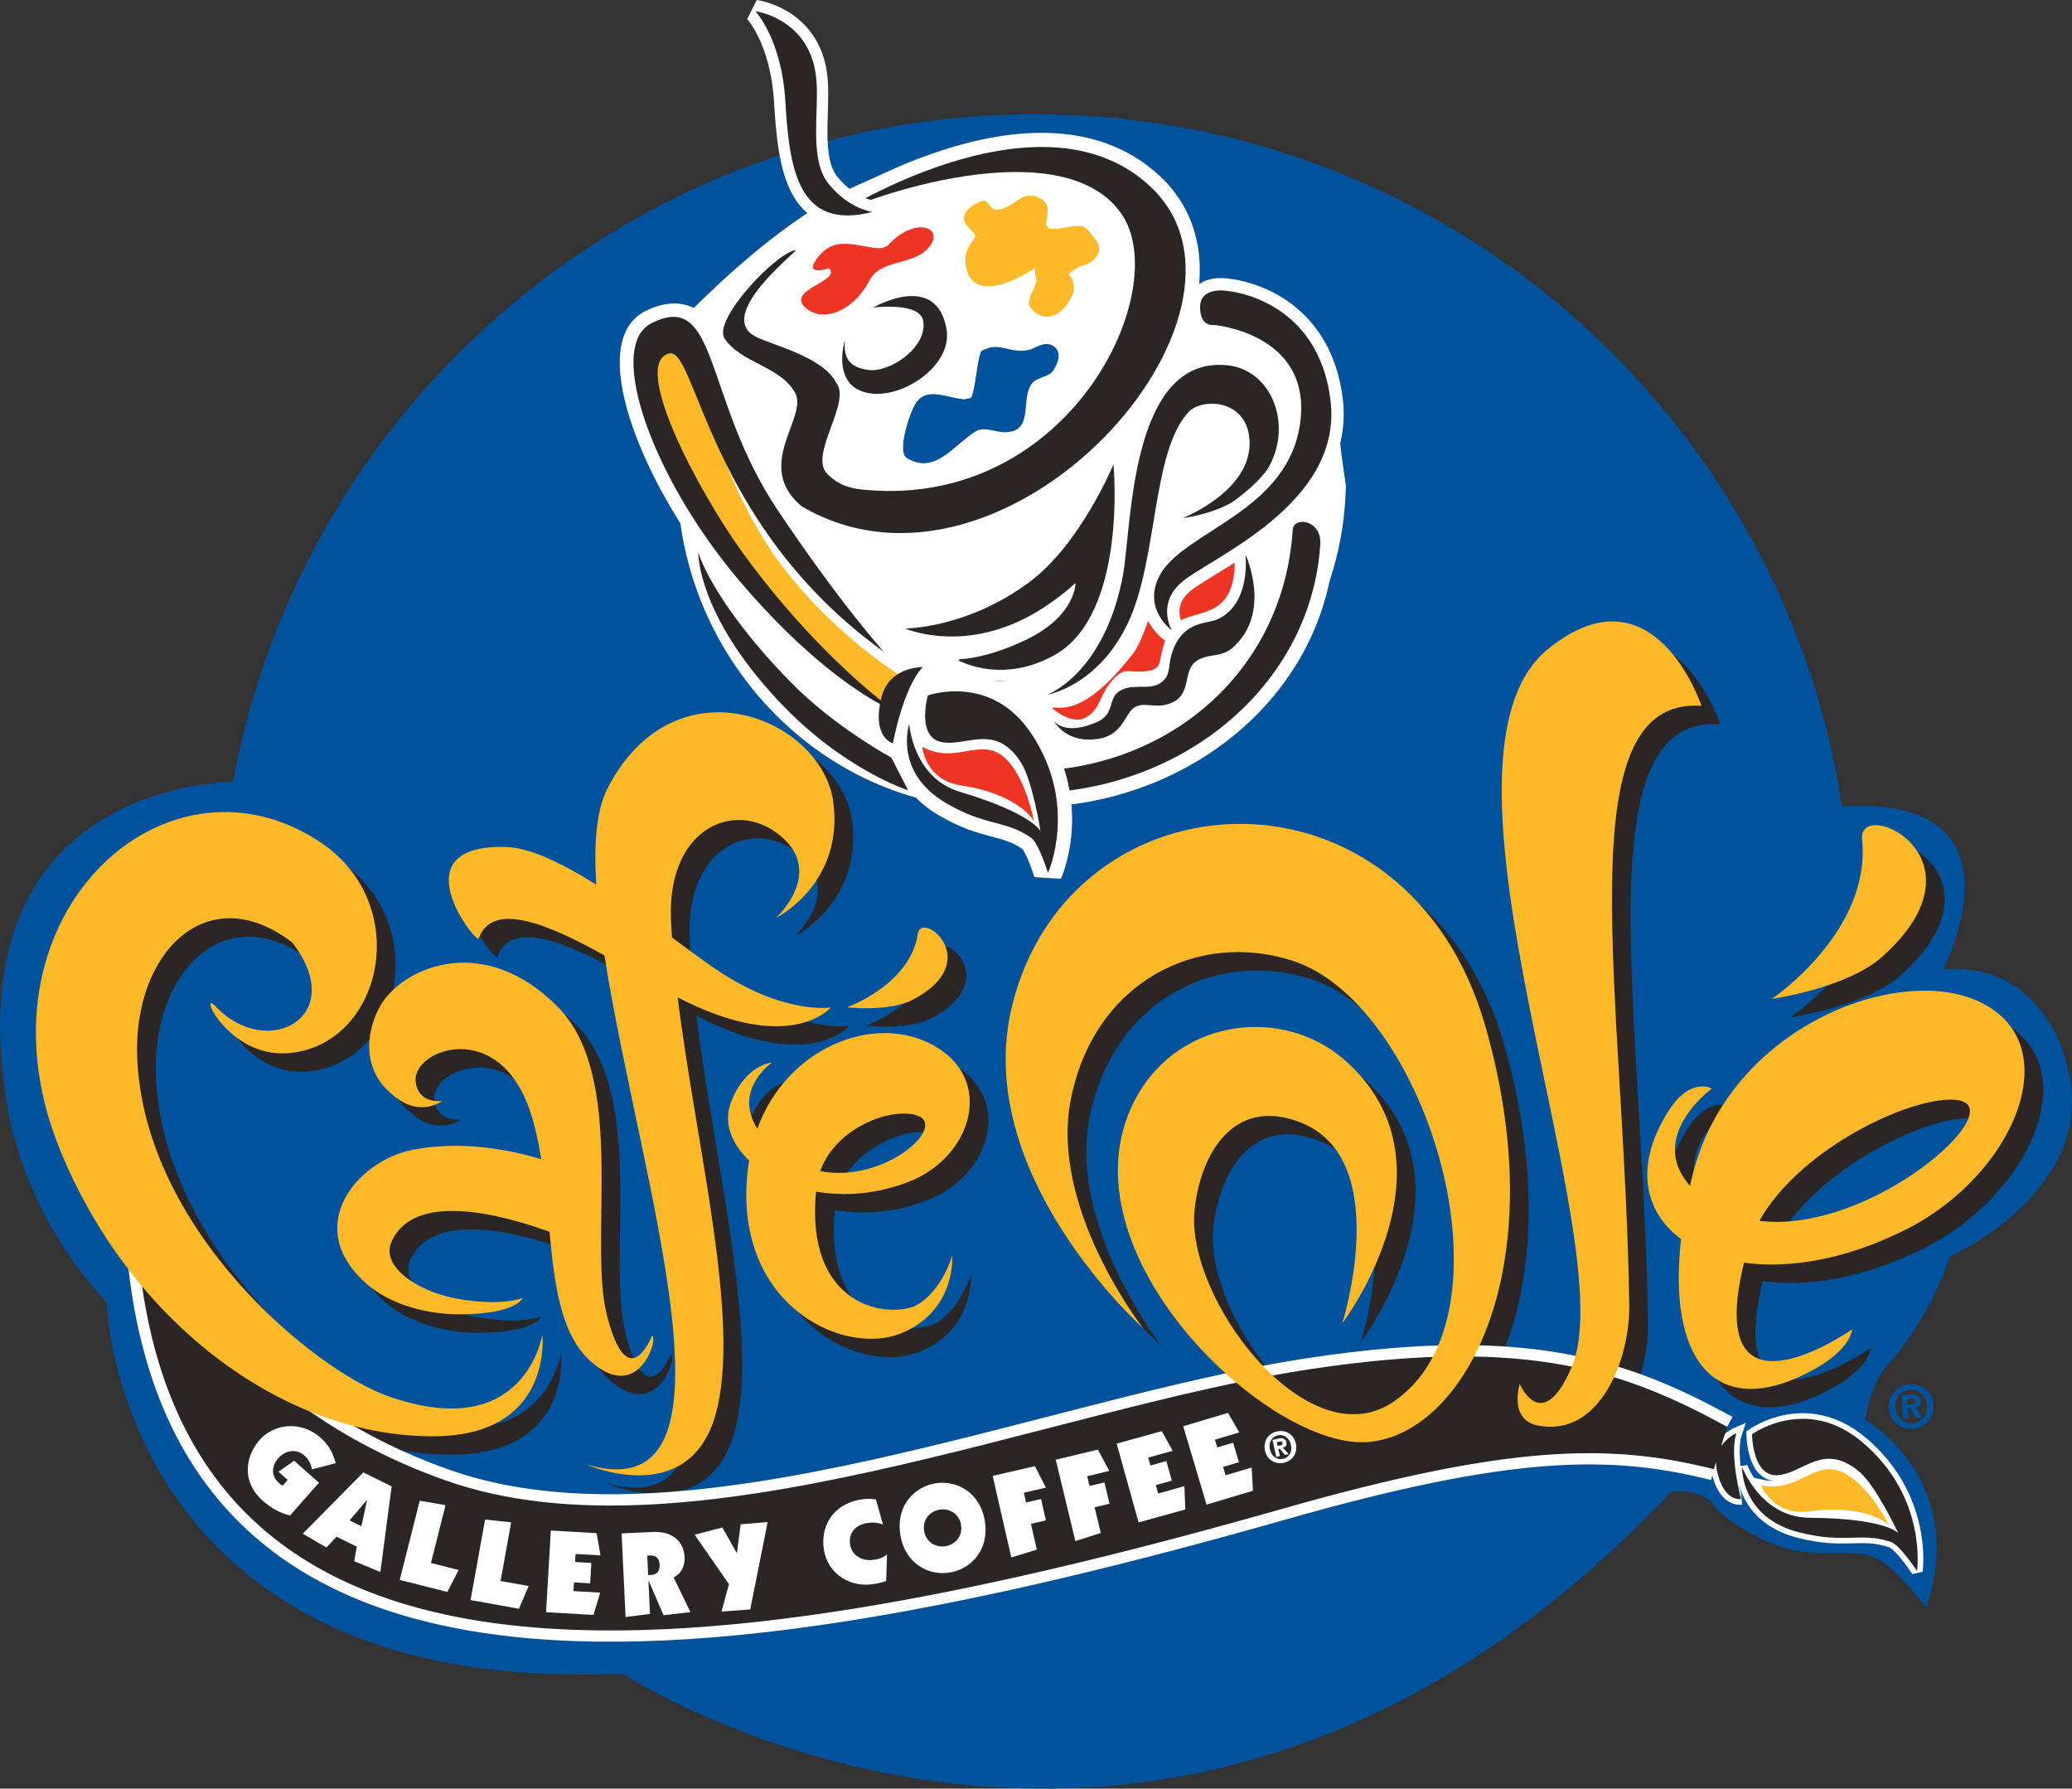 <?xml version="1.0" encoding="utf-8"?>
<!-- Generator: Adobe Illustrator 16.0.0, SVG Export Plug-In . SVG Version: 6.00 Build 0)  -->
<!DOCTYPE svg PUBLIC "-//W3C//DTD SVG 1.1//EN" "http://www.w3.org/Graphics/SVG/1.1/DTD/svg11.dtd">
<svg version="1.1" id="Layer_1" xmlns="http://www.w3.org/2000/svg" xmlns:xlink="http://www.w3.org/1999/xlink" x="0px" y="0px"
	 width="151.347px" height="130.616px" viewBox="20.886 30.788 151.347 130.616"
	 enable-background="new 20.886 30.788 151.347 130.616" xml:space="preserve">
<rect x="20.886" y="30.788" width="151.347" height="130.616" fill="#333333" stroke="none"/>
<g>
	<path fill="#00529C" d="M171.644,107.801c0,0-1.812-6.825-8.82-6.231c0,0,6.637-12.778-7.385-11.883
		C151.076,61.059,126.354,39.13,96.51,39.13c-29.215,0-53.503,21.022-58.604,48.764l-0.065-0.003c0,0-19.878-0.135-16.587,22.62
		c0,0,0.686,8.227,7.402,15.355c0,0,0.841,28.824,37.714,27.143c0,0,39.604,25.908,76.611-13.299c0,0,1.498-0.268,2.869,0.693
		c0,0,0.596,1.188,3.578,2.715c2.984,1.525,5.09,0.918,7.51,1.152c2.369,0.231,4.802,4.485,4.677,3.812
		c3.062-9.354-4.505-13.629-4.505-13.629s0.406-2.729,1.773-4.134c0,0,2.711-2.75,4.43-7.778
		C163.313,122.543,174.946,117.388,171.644,107.801L171.644,107.801L171.644,107.801z"/>
	<path fill="none" stroke="#FFFFFF" stroke-width="0.822" stroke-miterlimit="2.613" d="M147.722,135.438
		c0,0-1.822,0.795-1.435,2.682c0.485,2.391,1.771,2.135,1.771,2.135S147.188,137.006,147.722,135.438L147.722,135.438
		L147.722,135.438z M148.135,137.912c0,0-0.135,3.678,4.152,4.774c3.334,0.859,4.51-0.037,6.719,0.701
		c0.654,0.219,1.908,2.125,1.908,2.125s0.789-5.395-4.021-9.428c-4.086-3.436-8.033-0.557-8.033-0.557s0.023,3.135,1.888,2.988
		c1.866-0.14,3.362-2.479,5.991-0.216c1.189,1.025,2.802,4.441,2.802,4.441s-0.896-1.076-6.483-1.117
		C149.5,141.606,148.135,137.912,148.135,137.912L148.135,137.912L148.135,137.912z M149.519,139.24c0,0,0.873,2.271,3.51,1.916
		c4.271-0.576,5.838,1.006,5.838,1.006s-1.246-2.521-2.971-3.631C153.515,136.998,152.406,139.896,149.519,139.24L149.519,139.24
		L149.519,139.24z"/>
	<path fill="#2A2626" d="M148.135,137.912c0,0-0.135,3.678,4.152,4.774c3.334,0.859,4.51-0.037,6.719,0.701
		c0.654,0.219,1.908,2.125,1.908,2.125s0.789-5.395-4.021-9.428c-4.086-3.436-8.033-0.557-8.033-0.557s0.023,3.135,1.888,2.988
		c1.866-0.14,3.362-2.479,5.991-0.216c1.189,1.025,2.802,4.441,2.802,4.441s-0.896-1.076-6.483-1.117
		C149.5,141.606,148.135,137.912,148.135,137.912L148.135,137.912L148.135,137.912z"/>
	<path fill="#FDB927" d="M149.519,139.24c0,0,0.873,2.271,3.51,1.916c4.271-0.576,5.838,1.006,5.838,1.006s-1.246-2.521-2.971-3.631
		C153.515,136.998,152.406,139.896,149.519,139.24L149.519,139.24L149.519,139.24z"/>
	<path fill="#00529C" d="M92.526,60.593c0.879-0.867,2.228,0.04,3.408,0.242c0.146-0.072,0.493,0.023,0.553-0.187
		c0.426-0.99,0.528-2.168,0.954-3.156c0.177-0.179,0.556-0.191,0.697-0.258c0.9-0.088,1.701,0.549,2.6,0.459
		c0.604,0.051,1.312-0.643,2.025-0.124c0.6,0.487,0.238,1.281-0.143,1.726c-0.271,0.482-1.252,0.445-1.605,0.785
		c-1.027,0.941-0.258,3.347-2.027,3.426c-0.896,0.098-1.778-0.685-2.542-0.229c-1.607,0.794-3.231,2.895-5.147,1.393
		C90.614,64.054,92.057,60.915,92.526,60.593L92.526,60.593L92.526,60.593z"/>
	<path fill="#2A2626" d="M50.616,134.094c-5.427-1.903-17.795-12.108-18.343-24.678c-0.333-7.717,5.141-13.217,11.336-8.447
		c4.159,5.412-1.819,8.63-5.604,4.662c-1.348-1.414,0.865,3.726,5.25,3.414c6.915-0.496,9.327-10.894,2.288-15.484
		c-11.46-7.478-25.68,5.87-18.917,22.508c5.026,12.365,16.06,20.938,27.218,20.949c8.892,0.012,8.025-7.443,8.025-7.443
		S60.658,137.621,50.616,134.094L50.616,134.094L50.616,134.094z"/>
	<path fill="#2A2626" d="M88.995,127.539c-2.293,0.84-7.906-0.222-7.139-8.39c2.073,0.361,4.459,0.205,6.866-0.752
		c4.503-1.793,6.293-7.469,1.618-9.983c-4.262-2.293-10.612,0.207-12.769,6.135c-1.813-2.84,1.073-4.825,1.073-4.825
		s-1.889,0.106-2.982,2.844c-0.596,1.496-0.021,3.055,1.305,4.307c-1.614,10.283,6.731,14.418,11.129,12.613
		c4.016-1.648,3.714-5.664,3.714-5.664S91.003,126.606,88.995,127.539L88.995,127.539L88.995,127.539z M89.178,113.567
		c2.416,0.728-2.284,5.002-7.018,4.086C83.292,114.494,87.275,112.998,89.178,113.567L89.178,113.567L89.178,113.567z"/>
	<path fill="#2A2626" d="M88.887,105.158c5.408-2.793,0.673-6.619,0.406-4.834c-0.562,3.731-5.181,5.368-5.181,5.368
		S87.187,106.033,88.887,105.158L88.887,105.158L88.887,105.158z"/>
	<path fill="#2A2626" d="M51.447,112.465c1.709,1.129,3.106,0.066,3.106,0.066s-1.733,0.271-1.939-1.398
		c-0.292-2.358,6.082-4.741,8.379,2.214c0.361,1.094,0.607,2.254,0.795,3.436c-2.528-0.758-5.94-1.359-9.402-0.682
		c-4.047,0.791-8.081,5.582-3.403,9.748c1.805,1.608,4.603,2.286,6.921,2.266c4.096-0.039,4.526-1.191,4.526-1.191
		s-1.583,0.656-4.949,0.012c-2.745-0.521-5.431-2.322-4.637-4.117c1.635-3.688,7.922-2.051,11.546-0.735
		c0.404,4.319,0.909,8.271,3.801,10.058c2.989,1.844,4.179-2.486,3.677-2.457c0,0-1.745,4.528-3.285-1.498
		c-1.396-5.48,1.54-17.418-3.635-22.576c-5.324-5.312-10.955-2.928-12.737-0.314C49.305,106.621,48.062,110.229,51.447,112.465
		L51.447,112.465L51.447,112.465z"/>
	<path fill="#2A2626" d="M82.938,105.701c0,0-3.41,0.567-8.333-2.748c-0.913-0.615-2.038-1.449-3.271-2.361
		c-0.031-0.479-0.057-0.955-0.075-1.422c-0.242-6.8,4.999-8.814,8.23-5.8c2.854,2.667-0.539,5.775-0.539,5.775
		c0.389-0.172,4.888-2.7,4.177-8.381c-0.771-6.169-11.533-10.633-16.485-1.099c-0.833,1.604-1.029,4.076-0.837,7.072
		c-2.434-1.532-4.822-2.712-6.634-2.754c-7.888-0.196-2.105,7.124-1.949,6.682c0.986-2.818,5.219-0.975,9.184,1.238
		c2.551,16.447,10.93,40.793-1.35,37.164c0,0,7.525,3.365,9.476-3.687c1.873-6.771-1.445-19.555-2.78-30.414
		C80.006,109.233,82.938,105.701,82.938,105.701L82.938,105.701L82.938,105.701z"/>
	<path fill="#2A2626" d="M96.184,105.562c-3.035,12.319,9.566,23.561,9.566,23.561s-6.853-8.75-5.283-16.699
		c1.709-8.631,9.304-12.371,16.209-10.131c9.854,3.193,16.722,26.109,7.248,32.273c-6.266,4.08-15.08-7.642-14.418-14.07
		c0.416-4.033,2.804-8.305,7.711-6.412c6.882,2.654,3.084,14.68,3.084,14.68s8.834-11.625,0.171-19.223
		c-4.488-3.934-11.896-3.035-15.089,2.494c-6.289,10.875,9.086,25.721,16.572,25.414c6.971-0.283,13.953-12.197,8.823-30.285
		C125.056,86.979,100.451,88.237,96.184,105.562L96.184,105.562L96.184,105.562z"/>
	<path fill="#2A2626" d="M166.25,105.039c-6.086-2.281-17.937,2.433-20.437,13.172c-0.039,0.179-0.076,0.349-0.114,0.521
		c-3.205-3.578,1.581-7.105,1.581-7.105s-1.526-0.902-3.133,1.605c-2.551,3.969-1.812,7.385,0.896,9.381
		c-0.994,8.889,2.517,12.83,8.601,10.082c3.875-1.752,3.891-3.484,3.891-3.484s-10.941,7.666-7.893-4.869
		c3.291,0.449,7.44-0.213,11.828-2.424C169.658,117.787,173.603,107.801,166.25,105.039L166.25,105.039L166.25,105.039z
		 M150.769,121.285c3.051-5.425,11.346-9.218,14.434-8.824C169.353,112.992,158.896,122.285,150.769,121.285L150.769,121.285
		L150.769,121.285z"/>
	<path fill="#2A2626" d="M146.533,83.672c0,0-3.466-10.429-11.209-4.146c-9.937,8.061,5.582,43.377,1.733,52.418
		c-2.168,5.095-3.797,1.25-3.797,1.25s-0.842,2.63,1.342,3.041c4.578,0.867,6.707-4.946,6.656-8.754
		C140.942,104.832,136.461,82.99,146.533,83.672L146.533,83.672L146.533,83.672z"/>
	<path fill="#2A2626" d="M158.267,93.444c0.69,6.728-6.591,11.632-6.591,11.632s5.488-0.785,8.05-3.066
		C167.854,94.748,157.935,90.228,158.267,93.444L158.267,93.444L158.267,93.444z"/>
	<path fill="none" stroke="#FFFFFF" stroke-width="1.644" stroke-miterlimit="2.613" d="M146.076,138.074
		c-7.515-1.896-14.875-1.841-31.427,2.866c-43.269,12.302-82.966,17.441-83.882-22.393c0,0,5.02,14.129,22.701,20.359
		c17.734,6.236,44.09-5.301,63.288-8.162c15.947-2.391,23.021,0.268,30.289,4.236"/>
	<path fill="#2A2626" d="M147.722,135.438c0,0-0.679,0.299-1.119,0.961l0.442-1.416c-7.271-3.969-14.342-6.627-30.289-4.236
		c-19.198,2.861-45.554,14.398-63.288,8.162c-17.681-6.23-22.701-20.359-22.701-20.359c0.916,39.834,40.614,34.693,83.882,22.393
		c16.552-4.707,23.912-4.762,31.427-2.866l0.159-0.519c-0.002,0.176,0.009,0.361,0.052,0.562c0.485,2.391,1.771,2.135,1.771,2.135
		S147.188,137.006,147.722,135.438L147.722,135.438L147.722,135.438z"/>
	<path fill="#FFFFFF" d="M43.672,138.092c-0.072-0.414-0.236-0.733-0.542-1.004c-0.608-0.537-1.398-0.397-1.917,0.188
		c-0.482,0.546-0.547,1.281,0.027,1.789c0.119,0.104,0.191,0.156,0.286,0.22l0.375-0.427l-0.678-0.598l1.149-0.797l1.813,1.6
		l-2.116,2.396c-0.722-0.19-1.337-0.494-2.012-1.096c-1.404-1.236-1.392-3.082-0.182-4.453c0.893-1.013,2.854-1.521,4.449-0.111
		c0.758,0.666,0.948,1.384,1.085,1.839L43.672,138.092L43.672,138.092L43.672,138.092z"/>
	<path fill="#FFFFFF" d="M47.282,142.24l-0.862-0.425l1.259-1.477l0.016,0.008L47.282,142.24L47.282,142.24L47.282,142.24z
		 M43.002,142.787l1.727,1.01l0.736-0.791l1.482,0.726l-0.19,1.063l1.912,0.791l0.823-6.254l-2.067-1.021L43.002,142.787
		L43.002,142.787L43.002,142.787z"/>
	<polygon fill="#FFFFFF" points="50.084,146.164 51.546,140.375 53.429,140.705 52.365,144.928 54.386,145.437 53.562,147.043 
		50.084,146.164 	"/>
	<polygon fill="#FFFFFF" points="55.258,147.633 56.319,141.756 58.222,141.957 57.451,146.242 59.5,146.608 58.792,148.269 
		55.258,147.633 	"/>
	<polygon fill="#FFFFFF" points="60.772,148.519 61.122,142.556 64.463,142.75 64.749,144.371 62.931,144.269 62.896,144.854 
		64.081,144.924 63.995,146.412 62.811,146.342 62.772,146.979 64.723,147.09 64.24,148.719 60.772,148.519 	"/>
	<path fill="#FFFFFF" d="M68.164,144.39l0.238-0.013c0.439-0.021,0.646,0.267,0.665,0.676c0.02,0.419-0.161,0.722-0.598,0.744
		l-0.239,0.009L68.164,144.39L68.164,144.39L68.164,144.39z M66.58,148.873l1.783-0.226l-0.11-2.383h0.032l1.069,2.478l1.969-0.229
		l-1.234-2.531c0.576-0.297,0.831-0.834,0.801-1.478c-0.048-1.022-0.734-1.918-2.342-1.842l-2.257,0.106L66.58,148.873
		L66.58,148.873L66.58,148.873z"/>
	<polygon fill="#FFFFFF" points="75.686,148.317 73.59,148.474 74.131,146.474 71.623,142.858 73.648,142.332 74.697,144.185 
		74.718,144.181 74.987,142.101 76.959,141.935 75.686,148.317 	"/>
	<path fill="#FFFFFF" d="M85.617,146.233c-0.337,0.129-0.735,0.216-1.119,0.257c-1.719,0.178-3.27-0.916-3.458-2.728
		c-0.193-1.834,0.988-3.297,2.948-3.502c0.349-0.039,0.612-0.014,0.877,0.027l0.515,1.822c-0.372-0.111-0.611-0.166-1.021-0.121
		c-0.891,0.092-1.483,0.643-1.389,1.52c0.086,0.836,0.846,1.281,1.638,1.199c0.456-0.047,0.748-0.164,1.069-0.389L85.617,146.233
		L85.617,146.233L85.617,146.233z"/>
	<polygon fill="#FFFFFF" points="94.755,144.521 93.395,138.565 96.477,137.856 97.287,139.424 95.67,139.795 95.835,140.506 
		96.927,140.254 97.283,141.815 96.191,142.067 96.62,143.951 94.755,144.521 	"/>
	<polygon fill="#FFFFFF" points="99.433,143.326 98.004,137.383 101.084,136.646 101.908,138.203 100.297,138.592 100.467,139.303 
		101.558,139.041 101.931,140.601 100.84,140.856 101.291,142.735 99.433,143.326 	"/>
	<polygon fill="#FFFFFF" points="104.054,141.963 102.451,136.211 105.744,135.297 106.545,136.733 104.756,137.231 
		104.916,137.806 106.08,137.479 106.479,138.914 105.312,139.238 105.483,139.851 107.399,139.315 107.465,141.017 
		104.054,141.963 	"/>
	<polygon fill="#FFFFFF" points="109.017,140.664 107.312,134.94 110.58,133.965 111.41,135.39 109.631,135.92 109.801,136.485 
		110.959,136.142 111.383,137.565 110.228,137.912 110.406,138.521 112.312,137.953 112.408,139.649 109.017,140.664 	"/>
	<path fill="#FFFFFF" d="M114.604,137.324c-0.426,0.094-0.847-0.177-0.959-0.689c-0.115-0.512,0.143-0.936,0.573-1.032
		c0.433-0.095,0.849,0.184,0.96,0.69C115.299,136.815,115.051,137.226,114.604,137.324L114.604,137.324L114.604,137.324z
		 M113.283,136.715c0.151,0.693,0.774,1.027,1.385,0.892c0.619-0.14,1.028-0.697,0.873-1.396c-0.153-0.685-0.735-1.033-1.388-0.889
		C113.533,135.459,113.131,136.028,113.283,136.715L113.283,136.715L113.283,136.715z M114.258,136.604l0.103-0.021l0.381,0.451
		l0.273-0.058l-0.421-0.467c0.181-0.051,0.312-0.154,0.257-0.4c-0.035-0.153-0.191-0.354-0.535-0.278l-0.486,0.108l0.277,1.24
		l0.27-0.062L114.258,136.604L114.258,136.604L114.258,136.604z M114.147,136.104l0.199-0.043c0.098-0.021,0.187-0.027,0.211,0.08
		c0.027,0.123-0.018,0.168-0.125,0.188l-0.223,0.053L114.147,136.104L114.147,136.104L114.147,136.104z"/>
	<path fill="#FFFFFF" d="M88.385,142.572c-0.127-0.843,0.458-1.438,1.147-1.546c0.688-0.106,1.425,0.293,1.555,1.134
		c0.128,0.842-0.456,1.438-1.148,1.543C89.25,143.812,88.515,143.416,88.385,142.572L88.385,142.572L88.385,142.572z M86.647,142.84
		c0.329,2.154,2.082,3.021,3.587,2.787c1.504-0.229,2.92-1.578,2.592-3.735c-0.33-2.15-2.083-3.017-3.587-2.787
		C87.732,139.334,86.318,140.685,86.647,142.84L86.647,142.84L86.647,142.84z"/>
	<path fill="#FDB927" d="M49.25,132.75c-5.428-1.906-17.796-12.108-18.341-24.678c-0.333-7.718,5.14-13.219,11.335-8.447
		c4.16,5.412-1.82,8.629-5.604,4.662c-1.35-1.414,0.866,3.723,5.249,3.412c6.915-0.494,9.327-10.889,2.287-15.482
		c-11.46-7.479-25.68,5.869-18.918,22.509c5.026,12.364,16.061,20.938,27.219,20.948c8.891,0.015,8.023-7.442,8.023-7.442
		S59.292,136.278,49.25,132.75L49.25,132.75L49.25,132.75z"/>
	<path fill="#FDB927" d="M87.631,126.197c-2.294,0.842-7.906-0.224-7.14-8.392c2.073,0.363,4.458,0.205,6.867-0.754
		c4.5-1.791,6.292-7.467,1.617-9.979c-4.263-2.294-10.613,0.206-12.77,6.133c-1.812-2.84,1.072-4.826,1.072-4.826
		s-1.886,0.106-2.979,2.845c-0.596,1.495-0.022,3.059,1.304,4.307c-1.612,10.283,6.731,14.42,11.129,12.611
		c4.017-1.648,3.714-5.662,3.714-5.662S89.638,125.265,87.631,126.197L87.631,126.197L87.631,126.197z M87.812,112.226
		c2.417,0.727-2.283,5.004-7.017,4.084C81.927,113.147,85.909,111.653,87.812,112.226L87.812,112.226L87.812,112.226z"/>
	<path fill="#FDB927" d="M87.521,103.813c5.408-2.791,0.673-6.616,0.407-4.832c-0.562,3.73-5.182,5.369-5.182,5.369
		S85.823,104.688,87.521,103.813L87.521,103.813L87.521,103.813z"/>
	<path fill="#FDB927" d="M50.08,111.123c1.71,1.129,3.107,0.063,3.107,0.063s-1.73,0.271-1.939-1.397
		c-0.291-2.365,6.083-4.746,8.379,2.211c0.361,1.097,0.607,2.254,0.796,3.438c-2.529-0.761-5.941-1.359-9.403-0.683
		c-4.046,0.791-8.08,5.582-3.401,9.75c1.804,1.607,4.602,2.285,6.92,2.263c4.095-0.037,4.524-1.189,4.524-1.189
		s-1.582,0.656-4.947,0.014c-2.747-0.525-5.432-2.324-4.637-4.119c1.634-3.688,7.921-2.047,11.546-0.733
		c0.403,4.319,0.908,8.272,3.801,10.055c2.989,1.847,4.177-2.485,3.676-2.457c0,0-1.746,4.529-3.284-1.5
		c-1.397-5.479,1.538-17.414-3.637-22.576c-5.323-5.309-10.954-2.926-12.737-0.313C47.94,105.276,46.696,108.888,50.08,111.123
		L50.08,111.123L50.08,111.123z"/>
	<path fill="#FDB927" d="M81.573,104.356c0,0-3.412,0.568-8.333-2.748c-0.912-0.614-2.037-1.448-3.272-2.358
		c-0.029-0.481-0.056-0.957-0.074-1.424c-0.241-6.799,5.001-8.814,8.23-5.798c2.854,2.664-0.537,5.771-0.537,5.771
		c0.39-0.168,4.888-2.694,4.176-8.379c-0.771-6.171-11.533-10.633-16.486-1.097c-0.832,1.604-1.027,4.073-0.836,7.07
		c-2.434-1.532-4.821-2.711-6.634-2.757c-7.888-0.193-2.104,7.127-1.949,6.686c0.987-2.816,5.221-0.975,9.182,1.24
		c2.553,16.444,10.932,40.791-1.35,37.162c0,0,7.528,3.364,9.478-3.687c1.873-6.771-1.444-19.556-2.781-30.414
		C78.641,107.894,81.573,104.356,81.573,104.356L81.573,104.356L81.573,104.356z"/>
	<path fill="#FDB927" d="M94.817,104.217c-3.033,12.32,9.565,23.56,9.565,23.56s-6.852-8.748-5.281-16.697
		c1.707-8.631,9.301-12.369,16.211-10.131c9.853,3.195,16.717,26.109,7.248,32.273c-6.266,4.079-15.082-7.642-14.42-14.07
		c0.418-4.031,2.803-8.305,7.711-6.412c6.879,2.656,3.084,14.682,3.084,14.682s8.836-11.627,0.17-19.225
		c-4.487-3.934-11.896-3.033-15.09,2.494c-6.289,10.875,9.09,25.721,16.572,25.412c6.973-0.279,13.955-12.195,8.824-30.283
		C123.688,85.635,99.088,86.893,94.817,104.217L94.817,104.217L94.817,104.217z"/>
	<path fill="#FDB927" d="M164.885,103.699c-6.086-2.287-17.938,2.428-20.436,13.168c-0.041,0.176-0.074,0.348-0.113,0.52
		c-3.209-3.577,1.582-7.104,1.582-7.104s-1.526-0.9-3.138,1.604c-2.547,3.97-1.811,7.388,0.896,9.384
		c-0.992,8.887,2.514,12.828,8.602,10.076c3.875-1.748,3.888-3.479,3.888-3.479s-10.938,7.661-7.892-4.871
		c3.291,0.45,7.439-0.213,11.828-2.422C168.291,116.442,172.237,106.459,164.885,103.699L164.885,103.699L164.885,103.699z
		 M149.399,119.94c3.052-5.422,11.349-9.215,14.437-8.823C167.985,111.646,157.533,120.94,149.399,119.94L149.399,119.94
		L149.399,119.94z"/>
	<path fill="#FDB927" d="M145.168,82.328c0,0-3.463-10.429-11.209-4.145c-9.938,8.06,5.584,43.375,1.735,52.417
		c-2.17,5.094-3.801,1.25-3.801,1.25s-0.84,2.627,1.344,3.041c4.578,0.869,6.707-4.944,6.656-8.752
		C139.578,103.487,135.099,81.646,145.168,82.328L145.168,82.328L145.168,82.328z"/>
	<path fill="#FDB927" d="M156.899,92.1c0.693,6.728-6.59,11.633-6.59,11.633s5.488-0.782,8.047-3.067
		C166.49,93.404,156.565,88.882,156.899,92.1L156.899,92.1L156.899,92.1z"/>
	<path fill="#FFFFFF" d="M95.629,41.643c-13.311-0.293-24.97,10.251-25.264,23.562c-0.293,13.312,10.589,25.088,24.202,24.642
		c13.31-0.436,24.339-10.254,24.629-23.566l-0.346-2.438l-0.291-2.846l-22.572-7.992L95.629,41.643L95.629,41.643L95.629,41.643z"/>
	<path fill="#FFFFFF" d="M71.558,53.304c0,0,4.237-4.411,8.897-7.343c3.554-2.233,6.983-3.109,6.983-3.109l2.565,3.554
		L71.558,53.304L71.558,53.304L71.558,53.304z"/>
	<path fill="#FFFFFF" d="M79.827,59.079c0,0-3.932-1.446-4.754-3.519c-0.83-2.062,2.068-6.409,9.306-10.13
		c7.239-3.72,17.372-4.758,19.647,0.417c2.272,5.17,3.723,7.448,3.723,7.448s9.512,1.036,9.098,7.445
		c-0.412,6.414-2.279,6.619-2.279,6.619l1.658,2.689c0,0-1.449,11.791-9.518,15.51c-8.064,3.717-15.304,2.893-15.304,2.893
		s-5.444-3.505-9.582-9.655c-3.896-5.799-6.615-14.229-3.238-15.166C83.013,62.405,79.827,59.079,79.827,59.079L79.827,59.079
		L79.827,59.079z"/>
	<path stroke="#FFFFFF" stroke-width="2.067" stroke-miterlimit="2.613" d="M107.26,68.63c0,0,5.529-2.156,4.843-6.139
		c-0.449-2.592-3.492-2.599-4.396-1.618c-2.709,2.892-2.221,10.766-4.445,15.438c-2.188,4.595-5.893,5.214-5.893,5.214
		s4.203-1.507,5.551-8.78c0.627-3.395,0.475-15.999,7.607-15.284C115.537,57.966,116.563,67.256,107.26,68.63L107.26,68.63
		L107.26,68.63z"/>
	<path stroke="#FFFFFF" stroke-width="2.067" stroke-miterlimit="2.613" d="M94.295,87.056
		c10.933,0.708,20.302-6.581,21.015-17.569c0.063-1.024,2.137-0.748,2.014,1.055c-0.693,10.785-11.006,18.896-23.041,18.123
		C86.368,88.15,90.611,86.816,94.295,87.056L94.295,87.056L94.295,87.056z"/>
	<path stroke="#FFFFFF" stroke-width="2.067" stroke-miterlimit="2.613" d="M104.938,44.433
		c9.773,9.211-10.625,32.094-25.521,23.314c-3.514-3,0.532-6.498-0.453-8.272c-1.12-1.996-4.563-1.842-5.785-3.682
		c-0.878-1.327,4.269-6.448,5.816-6.747c0.368-0.063-6.005,4.765-2.89,6.337c1.181,0.596,4.926,1.49,5.859,3.354
		c1.155,1.412-2.043,5.275-0.643,6.667c1.013,1.011,2.093,1.095,2.849,1.162c14.921,1.307,22.494-14.679,18.602-20.205
		c-4.656-6.604-20.807-0.415-21.39,0.454C81.385,46.815,96.733,36.702,104.938,44.433L104.938,44.433L104.938,44.433z"/>
	<path stroke="#FFFFFF" stroke-width="2.067" stroke-miterlimit="2.613" d="M87.185,62.947c-0.454-0.484-0.072-1.495,0.334-1.896
		c0.709-1.013,2.197-0.366,3.396-0.377c0.13-0.095,0.489-0.067,0.511-0.282c0.241-1.05,0.132-2.228,0.375-3.276
		c0.137-0.205,0.506-0.289,0.635-0.377c0.871-0.254,1.772,0.233,2.642-0.014c0.603-0.061,1.176-0.871,1.97-0.484
		c0.678,0.371,0.463,1.211,0.17,1.721c-0.18,0.521-1.152,0.659-1.44,1.06c-0.843,1.111,0.346,3.337-1.378,3.733
		c-0.864,0.256-1.875-0.356-2.542,0.23c-1.439,1.069-2.658,3.431-4.815,2.296c-0.784-0.484-0.332-1.304-0.247-2.047
		C86.923,63.141,87.291,63.063,87.185,62.947L87.185,62.947L87.185,62.947z"/>
	<path stroke="#FFFFFF" stroke-width="2.067" stroke-miterlimit="2.613" d="M80.591,51.296c0,0-2.132,0.727-0.648-1.004
		c0.239-0.279,0.536-0.482,0.866-0.619c1.368-0.592,3.448,0.636,4.105-0.079c1.922-2.089,4.136-1.33,3.015,0.121
		c-1.088,1.409-3.552,0.88-4.373,2.452c-1.22,2.341-3.534,3.167-4.757,1.938C77.539,52.835,81.54,52.214,80.591,51.296
		L80.591,51.296L80.591,51.296z"/>
	<path stroke="#FFFFFF" stroke-width="2.067" stroke-miterlimit="2.613" d="M84.338,57.805c1.605,0.198,4.326-1.702,3.981-3.598
		c-0.25-1.388-3.641-0.964-3.641-0.964s4.637-2.704,5.353,1.616c0.448,2.662-3.433,5.273-5.966,4.576
		c-1.705-0.457-1.896-2.208-1.469-3.827C82.507,56.883,82.849,57.612,84.338,57.805L84.338,57.805L84.338,57.805z"/>
	<path stroke="#FFFFFF" stroke-width="2.067" stroke-miterlimit="2.613" d="M81.501,69.478c0,0,1.62,3.885,3.782,6.765
		c3.128,4.183,8.234,6.658,11.772,4.604c4.215-2.443,3.941-4.569,3.941-4.569s-1.018,4.122-8.711,3.055
		C86.138,78.479,81.501,69.478,81.501,69.478L81.501,69.478L81.501,69.478z"/>
	<path fill="#2A2626" d="M107.26,68.63c0,0,5.529-2.156,4.843-6.139c-0.449-2.592-3.492-2.599-4.396-1.618
		c-2.709,2.892-2.221,10.766-4.445,15.438c-2.188,4.595-5.893,5.214-5.893,5.214s4.203-1.507,5.551-8.78
		c0.627-3.395,0.475-15.999,7.607-15.284C115.537,57.966,116.563,67.256,107.26,68.63L107.26,68.63L107.26,68.63z"/>
	<path fill="#2A2626" d="M94.295,87.056c10.933,0.708,20.302-6.581,21.015-17.569c0.063-1.024,2.137-0.748,2.014,1.055
		c-0.693,10.785-11.006,18.896-23.041,18.123C82.406,87.89,86.656,86.564,94.295,87.056L94.295,87.056L94.295,87.056z"/>
	<path fill="#00529C" d="M87.928,60.041c0.792-0.948,2.22-0.177,3.416-0.089c0.138-0.083,0.494-0.023,0.532-0.237
		c0.33-1.024,0.32-2.208,0.65-3.232c0.157-0.193,0.531-0.243,0.668-0.322c0.888-0.177,1.744,0.384,2.63,0.209
		c0.61-0.009,1.245-0.766,2.005-0.316c0.641,0.426,0.359,1.248,0.021,1.73c-0.222,0.506-1.205,0.559-1.524,0.936
		c-0.933,1.035,0.063,3.354-1.691,3.601c-0.879,0.184-1.836-0.51-2.551,0.016c-1.524,0.94-2.938,3.19-4.99,1.877
		C86.354,63.667,87.491,60.404,87.928,60.041L87.928,60.041L87.928,60.041z"/>
	<path fill="#2A2626" d="M84.338,57.805c1.605,0.198,4.326-1.702,3.981-3.598c-0.25-1.388-3.641-0.964-3.641-0.964
		s4.637-2.704,5.353,1.616c0.448,2.662-3.433,5.273-5.966,4.576c-1.705-0.457-1.896-2.208-1.469-3.827
		C82.507,56.883,82.849,57.612,84.338,57.805L84.338,57.805L84.338,57.805z"/>
	<path fill="#FFFFFF" d="M79.545,48.907c0,0.412-0.34,0.754-0.757,0.752c-0.417,0.002-0.753-0.338-0.756-0.752
		c0.002-0.417,0.34-0.759,0.759-0.757C79.208,48.145,79.544,48.49,79.545,48.907L79.545,48.907L79.545,48.907z"/>
	<path fill="#FFFFFF" d="M82.338,46.494c0,0,5.468-3.081,11.462-1.288c7.209,2.155,5.502,4.32,5.006,6.868l-6.338-1.537
		l-6.496-0.117l-2.035-0.769L82.338,46.494L82.338,46.494L82.338,46.494z"/>
	<path fill="#FFFFFF" d="M83.778,45.665c0,0,3.784-1.923,7.662-2.464c5.081-0.706,9.343,2.084,9.343,2.084l-0.521-1.889
		c0,0-6.029-2.466-11.513-0.587c-5.485,1.889-6.232,2.5-6.232,2.5S82.572,46.196,83.778,45.665L83.778,45.665L83.778,45.665z"/>
	<path fill="#FFFFFF" d="M90.44,87.103c0,0,0.585,1.071,2.912,1.141c2.327,0.083,3.598,0.337,3.598,0.337l1.025,0.622
		c0,0,0.023-2.634-2.94-3.102C92.063,85.637,90.44,87.103,90.44,87.103L90.44,87.103L90.44,87.103z"/>
	<path fill="#2A2626" d="M102.219,64.699c0,0-2.407,5.851-6.195,8.638c-4.562,3.358-9.022,3.347-9.022,3.347
		s3.798,1.672,8.554-0.641c2.2-1.069,3.886-2.68,3.886-2.68s0.053,2.38-3.6,4.143c-3.162,1.516-5.105,1.427-5.105,1.427
		s3.163,1.915,7.154-0.296C103.269,75.663,102.219,64.699,102.219,64.699L102.219,64.699L102.219,64.699z"/>
	<path fill="#FFFFFF" d="M68.787,61.611c0,0-4.633-3.167,6.924-11.817c6.966-5.216,6.145,3.761,6.145,3.761l-0.807,14.094
		l-0.646,7.602c0,0-8.416-5.126-8.91-5.687C71.003,69.005,68.787,61.611,68.787,61.611L68.787,61.611L68.787,61.611z"/>
	<path fill="#FDB927" d="M96.539,50.334c-1.571,1.05-4.509,2.405-5.062,0.079c-0.365-1.535,0.667-2.033,0.646-2.443
		c-0.207-0.412-0.701-0.604-0.806-1.104c-0.175-0.575,0.622-1.186,1.272-1.39c0.474-0.214,0.524,0.599,1.054,0.628
		c0.799-0.032,1.32-0.575,1.995-0.943c0.37-0.145,0.895-0.114,1.302,0.154c0.729,0.452,0.457,1.09,0.332,1.896
		c0.078,0.083,0.149,0.163,0.229,0.251c0.849,0.208,1.82-0.389,2.572-0.095c0.403,0.265,0.682,0.768,0.981,1.106
		c0.402,0.838-0.318,1.53-1.146,1.73c-0.377,0.139-0.673,0.366-0.968,0.594c0.375,0.431,0.472,0.922,0.304,1.483
		c-0.396,0.876-1.166,1.889-2.269,1.574c-0.499-0.184-1.125-0.712-0.882-1.185c0.073-0.485,0.494-0.948,0.497-1.516
		C96.535,50.903,96.409,50.574,96.539,50.334L96.539,50.334L96.539,50.334z"/>
	<path stroke="#FFFFFF" stroke-width="1.993" stroke-miterlimit="2.613" d="M86.865,80.25c0,0-3.969-0.731-9.003-8.165
		c-3.7-5.466-6.895-16.428-8.463-15.706c-1.558,0.717,1.74,9.932,1.74,9.932l8.406,11.042l4.196,3.291l2.477,1.961L86.865,80.25
		L86.865,80.25L86.865,80.25z"/>
	<path stroke="#FFFFFF" stroke-width="1.993" stroke-miterlimit="2.613" d="M85.456,78.395c0,0-3.414-3.303-7.776-10.371
		c-3.844-6.223-3.768-16.346-9.224-13.622c-3.36,1.679,0.091,11.402,6.589,18.976c6.495,7.585,11.229,9.371,11.229,9.371
		s-5.6-3.912-11.258-11.76c-3.046-4.234-7.403-12.471-4.606-13.349C72.097,57.114,72.591,70.251,85.456,78.395L85.456,78.395
		L85.456,78.395z"/>
	<path stroke="#FFFFFF" stroke-width="2.075" stroke-miterlimit="2.613" d="M88.657,79.89c0,0-2.562-0.042-3.118,2.374
		c-0.71,3.067,0.932,3.453,0.932,3.453S87.192,81.446,88.657,79.89L88.657,79.89L88.657,79.89z"/>
	<path stroke="#FFFFFF" stroke-width="2.075" stroke-miterlimit="2.613" d="M87.296,83.656c0,0,0.181,3.875,1.603,4.56
		c1.419,0.673,4.426,0.526,6.208,1.9c1.785,1.376,2.311,3.184,2.311,3.184s0.188-4.171-1.769-6.004
		c-2.46-2.296-4.217-0.494-6.286-1.46C88.353,85.37,87.296,83.656,87.296,83.656L87.296,83.656L87.296,83.656z"/>
	<path stroke="#FFFFFF" stroke-width="2.075" stroke-miterlimit="2.613" d="M87.296,83.656c0,0-1.16,3.496,2.648,5.75
		c2.96,1.759,4.341,1.229,6.255,2.557c0.562,0.392,1.235,2.571,1.235,2.571s2.267-4.958-1.218-10.175
		c-2.965-4.443-7.557-2.785-7.557-2.785s-0.854,3.016,0.976,3.397c1.83,0.392,3.925-1.434,5.811,1.472
		c0.855,1.318,1.447,5.049,1.447,5.049s-0.561-1.288-5.914-2.89C87.571,87.589,87.296,83.656,87.296,83.656L87.296,83.656
		L87.296,83.656z"/>
	<path fill="#FDB927" d="M86.865,80.25c0,0-4.805-2.848-8.785-8.039c-5.513-7.189-6.304-17.096-8.681-15.831
		c-1.511,0.808-0.117,7.284-0.117,7.284l10.263,13.689l3.968,3.645l2.705,1.607L86.865,80.25L86.865,80.25L86.865,80.25z"/>
	<path fill="#2A2626" d="M85.26,81.741c-0.018,0.07-0.028,0.13-0.042,0.198c-1.882-1.513-6.024-5.156-10.202-10.95
		c-3.046-4.234-8.095-13.643-5.259-14.388c1.983-0.521,2.811,12.539,15.699,21.794c0,0-3.157-3.468-7.776-10.371
		c-5.424-8.106-4.284-16.16-9.224-13.622c-3.342,1.717,0.091,11.402,6.589,18.976c4.63,5.408,8.354,7.857,10.118,8.824
		c-0.456,2.511,0.944,2.867,0.944,2.867s0.751-4.092,2.181-5.564C88.288,79.505,85.829,79.426,85.26,81.741L85.26,81.741
		L85.26,81.741z"/>
	<path fill="#2A2626" d="M87.296,83.656c0,0-1.16,3.496,2.648,5.75c2.96,1.759,4.341,1.229,6.255,2.557
		c0.562,0.392,1.235,2.571,1.235,2.571s2.267-4.958-1.218-10.175c-2.965-4.443-7.557-2.785-7.557-2.785s-0.854,3.016,0.976,3.397
		c1.83,0.392,3.925-1.434,5.811,1.472c0.855,1.318,1.447,5.049,1.447,5.049s-0.561-1.288-5.914-2.89
		C87.571,87.589,87.296,83.656,87.296,83.656L87.296,83.656L87.296,83.656z"/>
	<path fill="#2A2626" d="M104.938,44.433c9.773,9.211-10.625,32.094-25.521,23.314c-3.514-3,0.532-6.498-0.453-8.272
		c-1.12-1.996-3.929-2.133-5.153-3.973c-0.879-1.325,3.636-6.157,5.184-6.456c0.368-0.063-6.005,4.765-2.89,6.337
		c1.181,0.596,4.926,1.49,5.859,3.354c1.155,1.412-2.043,5.275-0.643,6.667c1.013,1.011,2.093,1.095,2.849,1.162
		c14.921,1.307,22.494-14.679,18.602-20.205c-4.656-6.604-20.807-0.415-21.39,0.454C81.385,46.815,96.733,36.702,104.938,44.433
		L104.938,44.433L104.938,44.433z"/>
	<path fill="#EE3524" d="M81.441,50.378c0,0-2.135,0.722-0.648-1.001c0.238-0.279,0.535-0.48,0.866-0.622
		c1.37-0.591,3.447,0.638,4.109-0.079c1.918-2.089,4.13-1.325,3.009,0.124c-1.085,1.402-3.55,0.878-4.37,2.455
		c-1.22,2.338-3.536,3.163-4.757,1.933C78.39,51.916,82.388,51.293,81.441,50.378L81.441,50.378L81.441,50.378z"/>
	<path fill="#FFFFFF" d="M98.381,86.951c0,0-0.166-3.631,1.64-5.801c1.801-2.168,4.172-2.434,4.172-2.434s2.834-1.343,3.928-2.042
		c1.098-0.696,3.125-3.736,3.125-3.736l0.252,0.897l1.012-1.202l-0.107,0.955l0.894-0.978l-0.228,0.874l0.867-0.822l-0.526,1.6
		l0.981-1.039c0,0,0.334,2.35-2.516,4.886c-2.846,2.543-6.342,2.997-7.168,3.444c-0.822,0.442-1.109,0.596-1.109,0.596
		s1.049-0.014,2.113,0.394c1.064,0.403,1.279,0.731,1.279,0.731s-3.035-0.13-4.807,0.508C99.851,84.622,98.381,86.951,98.381,86.951
		L98.381,86.951L98.381,86.951z"/>
	<path fill="#EE3524" d="M88.252,85.321c0,0,0.199,2.424,2.833,2.823c4.26,0.645,5.32,2.599,5.32,2.599s-0.488-2.769-1.834-4.318
		C92.714,84.289,90.84,86.758,88.252,85.321L88.252,85.321L88.252,85.321z"/>
	<path stroke="#FFFFFF" stroke-width="1.654" stroke-miterlimit="2.613" d="M84.628,46.261c0,0-1.698-0.175-3.218-2.045
		c-1.523-1.877-0.594-5.619-0.938-8.016c-0.584-4.094-4.414-4.592-4.414-4.592s1.92,1.998,2.193,6.581
		C78.543,43.162,79.187,47.667,84.628,46.261L84.628,46.261L84.628,46.261z"/>
	<path fill="#2A2626" d="M84.628,46.261c0,0-1.698-0.175-3.218-2.045c-1.523-1.877-0.594-5.619-0.938-8.016
		c-0.584-4.094-4.414-4.592-4.414-4.592s1.92,1.998,2.193,6.581C78.543,43.162,79.187,47.667,84.628,46.261L84.628,46.261
		L84.628,46.261z"/>
	<path fill="#EE3524" d="M110.901,70.207c0,0,0.658,2.916-0.602,4.399c-1.262,1.484-3.512,0.713-4.215,2.679
		c-0.707,1.968-0.18,2.359-1.506,2.52c-1.328,0.156-1.502-0.412-2.473,0.701c-0.972,1.116-0.83,2.117-1.949,2.697
		c-1.049,0.545-2.439-0.72-2.439-0.72c0.477-0.172,2.186,0.869,5.947-3.989c0.832-1.081,1.736-4.5,1.736-4.5l0.594,1.651
		l0.652,0.941c0,0-1.722-2.38,0.539-3.689C109.869,71.35,110.901,70.207,110.901,70.207L110.901,70.207L110.901,70.207z"/>
	<path fill="#2A2626" d="M111.854,71.269c0,0,2.024,4.308-1,6.875c-0.816,0.694-1.853,0.321-2.679,0.993
		c-0.829,0.673-0.325,2.25-1.532,2.885c-1.205,0.633-2.013-0.014-2.812,0.379c-0.801,0.391-0.834,2.015-2.66,2.329
		c-2.441,0.422-3.299-1.297-3.299-1.297s0.746,1.123,3.111,0.096c1.471-0.638,0.707-1.838,1.854-2.374
		c1.002-0.468,2.115,0.091,2.908-0.559c0.727-0.589,0.385-1.132,0.805-2.289c0.824-2.252,2.545-1.929,3.344-2.327
		C112.312,74.778,111.854,71.269,111.854,71.269L111.854,71.269L111.854,71.269z"/>
	<path stroke="#FFFFFF" stroke-width="1.805" stroke-miterlimit="2.613" d="M108.543,53.285c0.047,1.42,1.008,1.232,1.008,1.232
		s7.039,0.592,6.332,6.935c-0.75,6.738-8.565,8.07-10.299,11.375c-1.274,2.436,0.899,3.994,0.899,3.994s-1.114-1.863,0.646-3.456
		c1.916-1.749,11.847-5.652,10.947-13.295c-0.886-7.502-7.496-8.03-7.496-8.03S108.494,51.646,108.543,53.285L108.543,53.285
		L108.543,53.285z"/>
	<path fill="#2A2626" d="M108.543,53.285c0.047,1.42,1.008,1.232,1.008,1.232s7.039,0.592,6.332,6.935
		c-0.75,6.738-8.565,8.07-10.299,11.375c-1.274,2.436,0.899,3.994,0.899,3.994s-1.114-1.863,0.646-3.456
		c1.916-1.749,11.847-5.652,10.947-13.295c-0.886-7.502-7.496-8.03-7.496-8.03S108.494,51.646,108.543,53.285L108.543,53.285
		L108.543,53.285z"/>
	<path fill="#2A2626" d="M85.989,86.108c0,0-4.124-2.217-7.33-5.487c-5.73-5.846-6.769-9.483-6.769-9.483s-0.103,4.485,5.866,10.843
		c4.722,5.03,9.462,6.516,9.462,6.516L85.989,86.108L85.989,86.108L85.989,86.108z"/>
	<path fill="#00529C" d="M160.211,133.363l-0.026-0.425l0.26-0.014c0.143-0.01,0.336-0.012,0.346,0.17
		c0.016,0.188-0.082,0.232-0.248,0.242L160.211,133.363L160.211,133.363L160.211,133.363z M160.229,133.656l0.176-0.013l0.453,0.701
		l0.438-0.029l-0.491-0.729c0.229-0.03,0.409-0.16,0.385-0.479c-0.025-0.399-0.303-0.51-0.748-0.479l-0.652,0.043l0.123,1.736
		l0.369-0.023L160.229,133.656L160.229,133.656L160.229,133.656z M162.11,133.392c-0.067-1.021-0.873-1.564-1.729-1.507
		c-0.859,0.06-1.584,0.705-1.516,1.726s0.875,1.565,1.736,1.506C161.457,135.056,162.181,134.41,162.11,133.392L162.11,133.392
		L162.11,133.392z M161.646,133.422c0.049,0.742-0.443,1.277-1.068,1.32v-0.004c-0.641,0.051-1.191-0.416-1.242-1.16
		s0.434-1.275,1.072-1.315C161.033,132.219,161.592,132.676,161.646,133.422L161.646,133.422L161.646,133.422z"/>
</g>
</svg>
